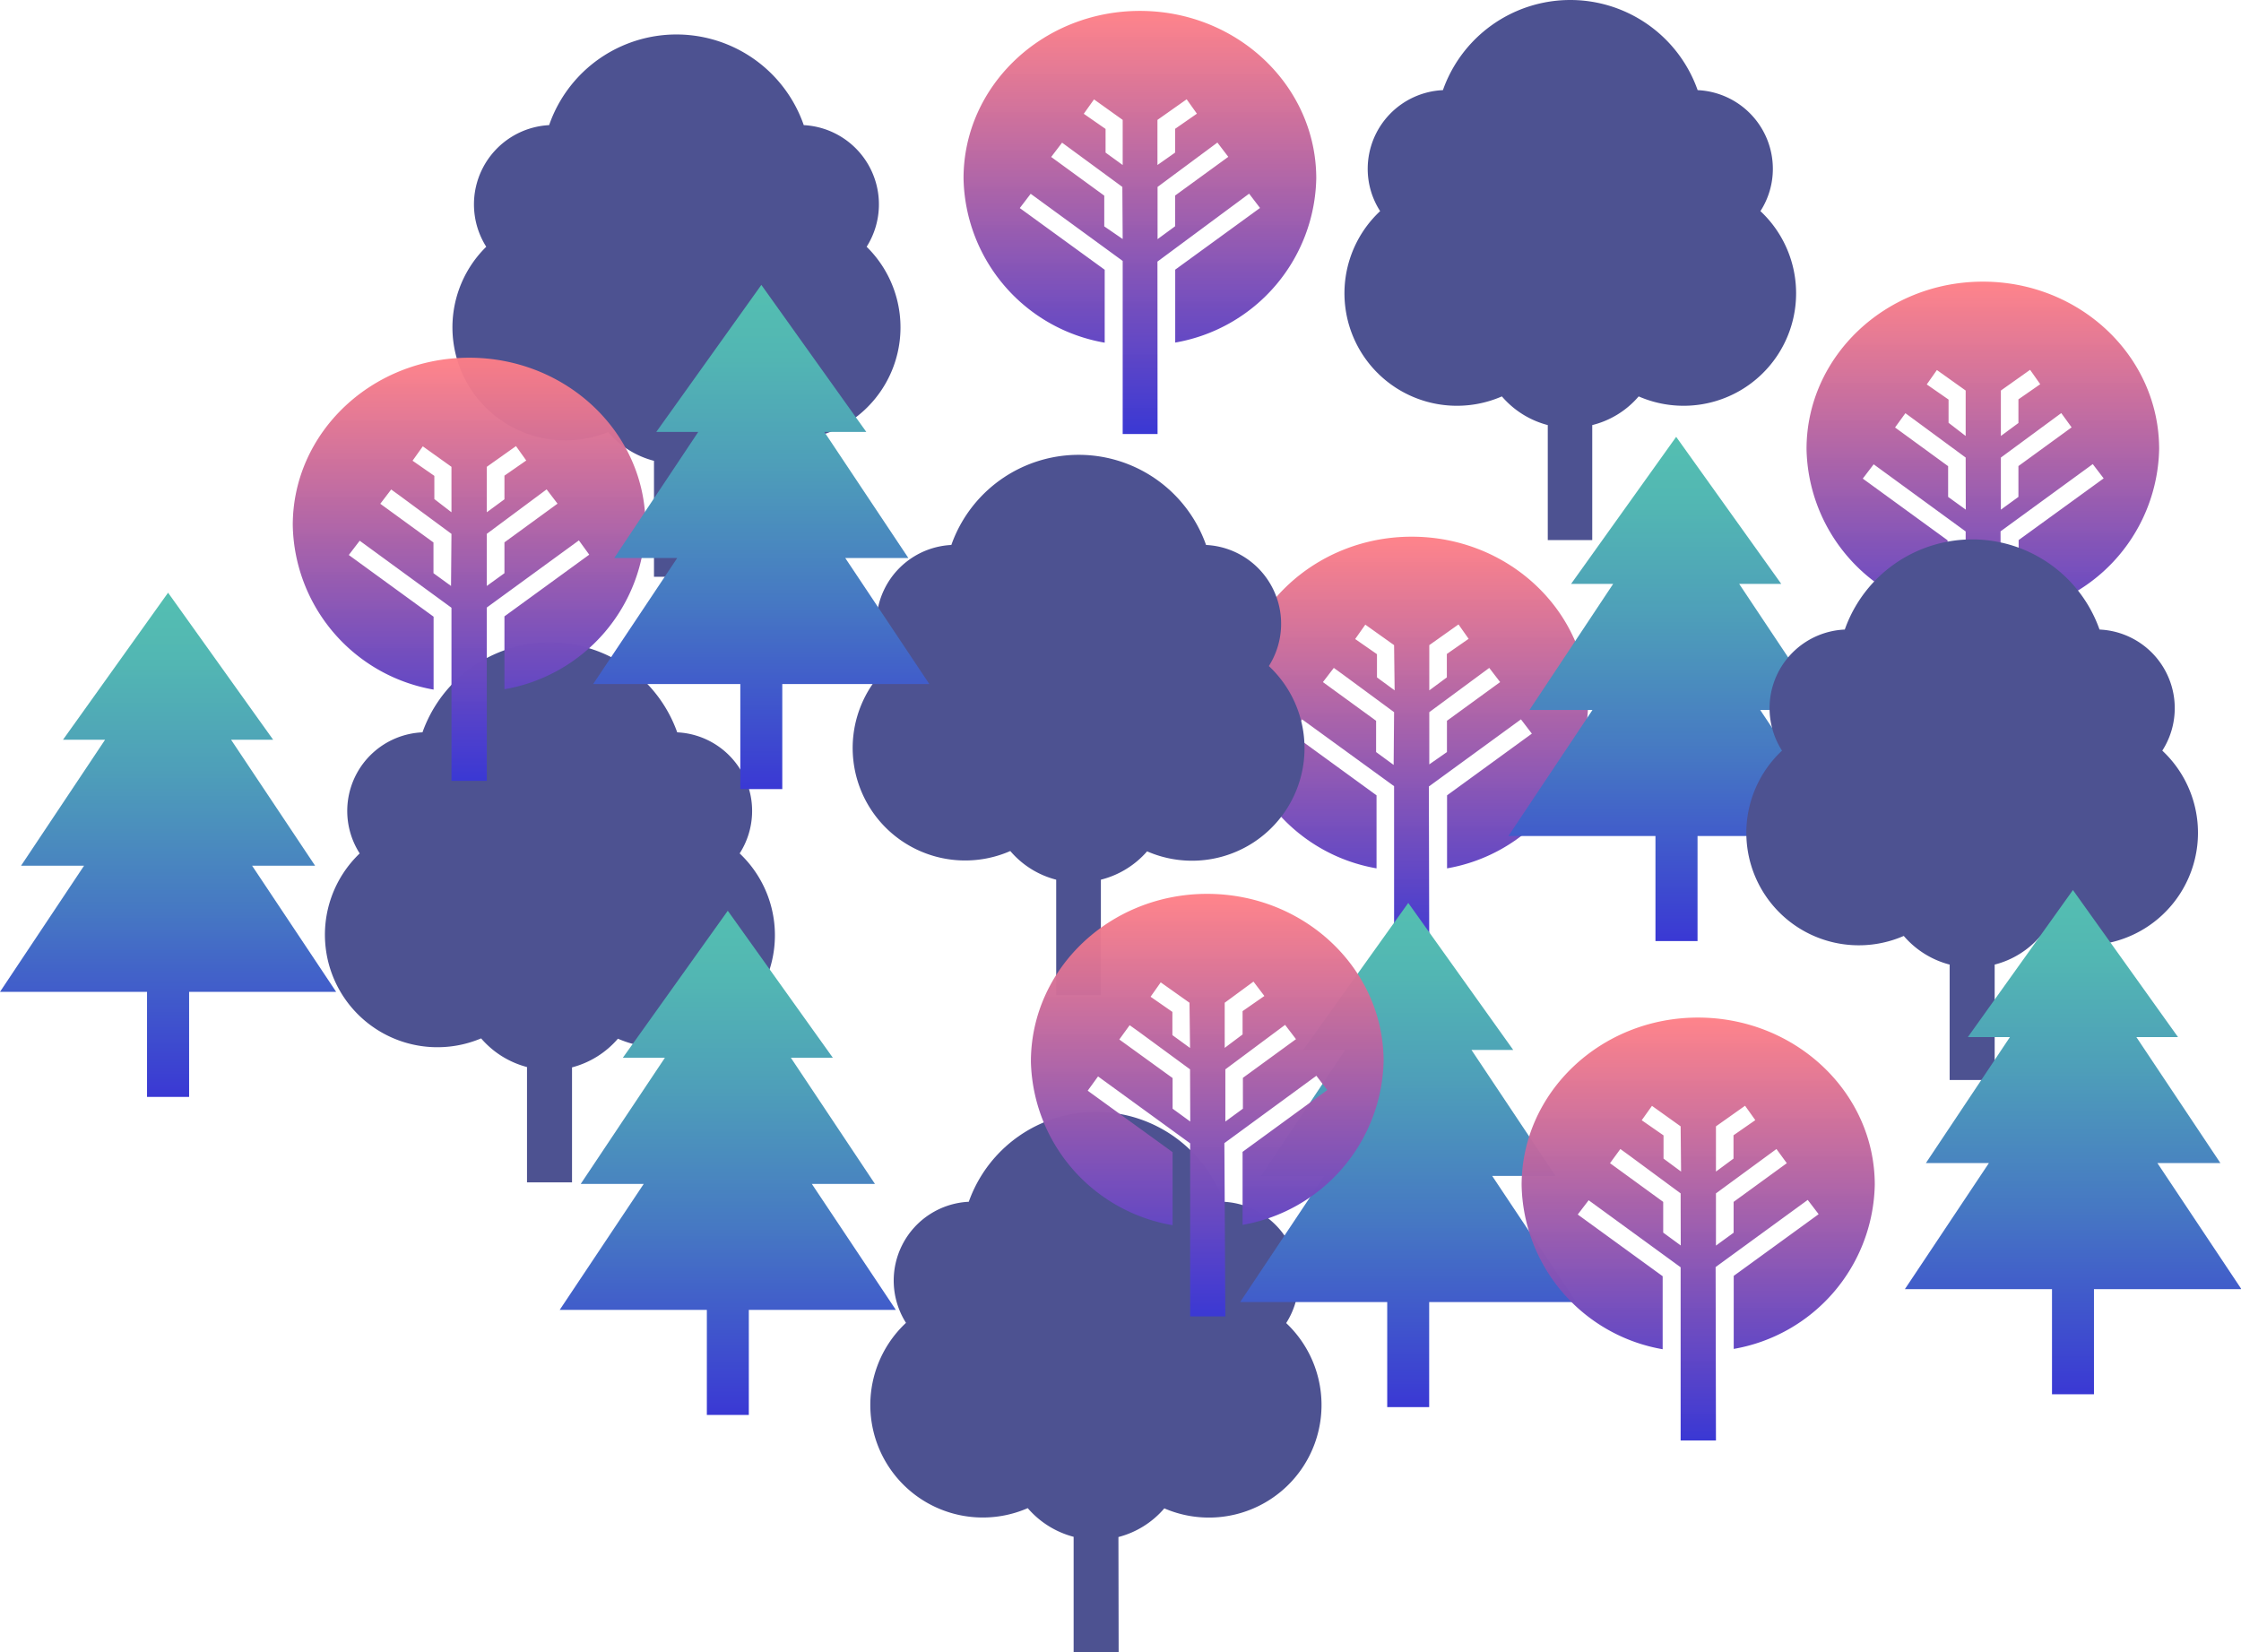 <svg xmlns="http://www.w3.org/2000/svg" xmlns:xlink="http://www.w3.org/1999/xlink" viewBox="0 0 205.6 151.57"><defs><style>.cls-1,.cls-10,.cls-11,.cls-12,.cls-13,.cls-2,.cls-3,.cls-4,.cls-5,.cls-6,.cls-7,.cls-8,.cls-9{fill-rule:evenodd;}.cls-1{fill:url(#linear-gradient);}.cls-2{fill:#4d5291;}.cls-3{fill:url(#linear-gradient-2);}.cls-4{fill:url(#linear-gradient-3);}.cls-5{fill:url(#linear-gradient-4);}.cls-6{fill:url(#linear-gradient-5);}.cls-7{fill:url(#linear-gradient-6);}.cls-8{fill:url(#linear-gradient-7);}.cls-9{fill:url(#linear-gradient-8);}.cls-10{fill:url(#linear-gradient-9);}.cls-11{fill:url(#linear-gradient-10);}.cls-12{fill:url(#linear-gradient-11);}.cls-13{fill:url(#linear-gradient-12);}</style><linearGradient id="linear-gradient" x1="129.51" y1="49.19" x2="129.51" y2="88.01" gradientUnits="userSpaceOnUse"><stop offset="0" stop-color="#ff7f86" stop-opacity="0.96"/><stop offset="0.68" stop-color="#764ebc" stop-opacity="0.99"/><stop offset="1" stop-color="#3a38d4"/></linearGradient><linearGradient id="linear-gradient-2" x1="66.77" y1="83.56" x2="66.77" y2="129.82" gradientUnits="userSpaceOnUse"><stop offset="0" stop-color="#54bfb1"/><stop offset="0.14" stop-color="#52b6b3"/><stop offset="0.35" stop-color="#4e9fb9"/><stop offset="0.63" stop-color="#4678c3"/><stop offset="0.94" stop-color="#3c43d1"/><stop offset="1" stop-color="#3a38d4"/></linearGradient><linearGradient id="linear-gradient-3" x1="181.96" y1="25.82" x2="181.96" y2="64.64" xlink:href="#linear-gradient"/><linearGradient id="linear-gradient-4" x1="129.2" y1="82.84" x2="129.2" y2="129.1" xlink:href="#linear-gradient-2"/><linearGradient id="linear-gradient-5" x1="155.81" y1="93.33" x2="155.81" y2="132.16" xlink:href="#linear-gradient"/><linearGradient id="linear-gradient-6" x1="153.81" y1="40.08" x2="153.81" y2="86.34" xlink:href="#linear-gradient-2"/><linearGradient id="linear-gradient-7" x1="104.58" y1="0.99" x2="104.58" y2="39.82" xlink:href="#linear-gradient"/><linearGradient id="linear-gradient-8" x1="15.42" y1="54.38" x2="15.42" y2="100.64" xlink:href="#linear-gradient-2"/><linearGradient id="linear-gradient-9" x1="110.72" y1="81.96" x2="110.72" y2="120.79" gradientTransform="matrix(1, 0, 0, 1, -0.14, 0.2)" xlink:href="#linear-gradient"/><linearGradient id="linear-gradient-10" x1="43.04" y1="32.82" x2="43.04" y2="71.64" xlink:href="#linear-gradient"/><linearGradient id="linear-gradient-11" x1="190.18" y1="81.66" x2="190.18" y2="127.92" xlink:href="#linear-gradient-2"/><linearGradient id="linear-gradient-12" x1="69.84" y1="26.14" x2="69.84" y2="72.4" xlink:href="#linear-gradient-2"/></defs><title>tree-forest</title><g id="Layer_2" data-name="Layer 2"><g id="Layer_2-2" data-name="Layer 2"><path class="cls-1" d="M131.13,88H127.9V72.13L119.46,66v0h0l-.95,1.31,7.78,5.66v6.7a15.6,15.6,0,0,1-12.94-15.06c0-8.48,7.25-15.37,16.17-15.37s16.18,6.89,16.18,15.37a15.6,15.6,0,0,1-12.94,15.06v-6.7l7.78-5.66-1-1.31h0v0l-8.45,6.16Zm0-22.66v4.79L132.75,69V66.13l4.88-3.55-1-1.3h0Zm-3.23,0-4.74-3.49-.79-.57-1,1.3,4.88,3.55V69l1.61,1.18Zm3.23-6.15v4.15l1.61-1.19V60l2-1.39-.93-1.32h0Zm-3.23,0-2.64-1.88-.93,1.32,2,1.39v2.13l1.62,1.19Z"/><path class="cls-2" d="M52.48,108.48H48.35V97.9a8.35,8.35,0,0,1-4.21-2.63A10.32,10.32,0,0,1,33,78.3a7.22,7.22,0,0,1,5.76-11.11,12.4,12.4,0,0,1,23.37,0A7.22,7.22,0,0,1,67.86,78.3a10.33,10.33,0,0,1-11.17,17,8.35,8.35,0,0,1-4.21,2.63Z"/><path class="cls-3" d="M68.7,129.82H64.85v-9.64H51.35l7.71-11.56H53.28L61,97.05H57.14l9.63-13.49,9.64,13.49H72.56l7.71,11.57H74.48l7.71,11.56H68.7Z"/><path class="cls-4" d="M183.57,64.64h-3.23V48.76L171.9,42.6h0l-1,1.31,7.78,5.66v6.69a15.6,15.6,0,0,1-12.94-15.06c0-8.48,7.25-15.36,16.18-15.36s16.17,6.88,16.17,15.36A15.59,15.59,0,0,1,185.2,56.24l0-6.69L193,43.89l-1-1.31h0l0,0-8.46,6.17Zm0-22.66v4.78l1.61-1.17V42.76l4.88-3.55-.95-1.31h0Zm-3.23,0-4.74-3.49-.79-.58-.95,1.31,4.87,3.55v2.82l1.62,1.17Zm3.23-6.15V40l1.61-1.19V36.64l2-1.39-.93-1.32h0Zm-3.23,0-2.64-1.88-.93,1.32,2,1.39v2.13L180.34,40Z"/><path class="cls-2" d="M102.63,151.57H98.5V141a8.35,8.35,0,0,1-4.21-2.63,10.32,10.32,0,0,1-11.17-17,7.24,7.24,0,0,1,5.76-11.11,12.4,12.4,0,0,1,23.37,0A7.24,7.24,0,0,1,118,121.39a10.33,10.33,0,0,1-11.18,17,8.27,8.27,0,0,1-4.21,2.63Z"/><path class="cls-5" d="M131.12,129.1h-3.85v-9.64H113.78l7.71-11.57H115.7l7.71-11.56h-3.85l9.64-13.49,9.63,13.49H135l7.71,11.56H136.9l7.71,11.57H131.12Z"/><path class="cls-2" d="M101,91.3H96.9V80.71a8.2,8.2,0,0,1-4.21-2.63,10.32,10.32,0,0,1-11.18-17A7.24,7.24,0,0,1,87.28,50a12.39,12.39,0,0,1,23.37,0,7.24,7.24,0,0,1,5.76,11.11,10.32,10.32,0,0,1-11.17,17A8.29,8.29,0,0,1,101,80.71Z"/><path class="cls-6" d="M157.43,132.16h-3.24V116.27l-8.44-6.15,0,0h0l-1,1.31,7.79,5.66,0,6.7a15.6,15.6,0,0,1-12.94-15.06c0-8.48,7.25-15.37,16.18-15.37S172,100.22,172,108.7a15.6,15.6,0,0,1-12.94,15.06l0-6.7,7.79-5.66-1-1.31h0l0,0-8.45,6.16Zm0-22.67v4.79l1.62-1.18,0-2.83,4.88-3.55-.95-1.3h0Zm-3.24,0L149.46,106l-.8-.58-.95,1.3,4.88,3.55v2.82l1.61,1.18Zm3.24-6.15v4.15l1.61-1.19v-2.14l2-1.39-.94-1.32h0Zm-3.24,0-2.63-1.88-.94,1.32,2,1.39v2.13l1.61,1.19Z"/><path class="cls-2" d="M64.16,52.92H60V42.28a8.22,8.22,0,0,1-4.21-2.64,10.37,10.37,0,0,1-11.18-17,7.28,7.28,0,0,1,5.77-11.16,12.36,12.36,0,0,1,23.36,0,7.28,7.28,0,0,1,5.77,11.16A10.36,10.36,0,0,1,68.37,39.64a8.22,8.22,0,0,1-4.21,2.64Z"/><path class="cls-7" d="M155.74,86.34h-3.86V76.7H138.39l7.71-11.56h-5.78L148,53.57h-3.86l9.64-13.49,9.64,13.49h-3.86l7.71,11.57h-5.78l7.71,11.56H155.74Z"/><path class="cls-8" d="M106.2,39.82H103V23.94l-8.44-6.16v0h0l-1,1.31,7.79,5.66,0,6.69A15.6,15.6,0,0,1,88.4,16.36C88.4,7.88,95.65,1,104.58,1s16.18,6.89,16.18,15.37a15.6,15.6,0,0,1-12.94,15.06l0-6.69,7.78-5.66-1-1.31h0l0,0L106.19,24Zm0-22.67v4.79l1.61-1.18V17.94l4.88-3.55-1-1.31h0Zm-3.23,0-4.74-3.48-.79-.58-1,1.31,4.87,3.55v2.82L103,21.93ZM106.19,11v4.14L107.81,14V11.82l2-1.39-.94-1.32h0ZM103,11l-2.63-1.88-.94,1.32,2,1.39V14L103,15.14Z"/><path class="cls-2" d="M146.08,49.55H142V39a8.29,8.29,0,0,1-4.21-2.63,10.32,10.32,0,0,1-11.17-17,7.15,7.15,0,0,1-1.14-3.88,7.23,7.23,0,0,1,6.9-7.22,12.39,12.39,0,0,1,23.37,0,7.23,7.23,0,0,1,6.9,7.22,7.15,7.15,0,0,1-1.14,3.88,10.32,10.32,0,0,1-11.17,17A8.2,8.2,0,0,1,146.08,39Z"/><path class="cls-9" d="M17.35,100.64H13.49V91H0L7.71,79.43H1.93L9.64,67.87H5.78l9.64-13.49,9.64,13.49H21.2l7.71,11.56H23.13L30.84,91H17.35Z"/><path class="cls-10" d="M112.42,120.78h-3.23l0-15.88-8.45-6.14h0l-.95,1.31,7.79,5.64v6.7a15.61,15.61,0,0,1-13-15c0-8.49,7.22-15.39,16.15-15.4s16.19,6.85,16.21,15.33A15.62,15.62,0,0,1,114,112.38l0-6.7,7.77-5.67-1-1.31h0l0,0-8.44,6.18Zm0-22.67v4.79l1.61-1.18V98.89l4.87-3.55-1-1.31h0Zm-3.24,0-4.74-3.48-.8-.57-.95,1.31,4.89,3.54v2.81l1.62,1.18ZM112.36,92l0,4.14L114,94.91V92.77l2-1.39L115,90.06h0Zm-3.23,0-2.64-1.87-.93,1.32,2,1.39v2.13l1.62,1.18Z"/><path class="cls-2" d="M183,99.09h-4.13V88.5a8.29,8.29,0,0,1-4.21-2.63,10.32,10.32,0,0,1-11.17-17,7.22,7.22,0,0,1,5.76-11.11,12.39,12.39,0,0,1,23.37,0,7.22,7.22,0,0,1,5.76,11.11,10.32,10.32,0,0,1-11.17,17A8.2,8.2,0,0,1,183,88.5Z"/><path class="cls-11" d="M44.66,71.64H41.42V55.76L33,49.61l0,0h0l-1,1.31,7.78,5.66,0,6.69A15.61,15.61,0,0,1,26.86,48.18c0-8.48,7.25-15.36,16.18-15.36S59.22,39.7,59.22,48.18A15.6,15.6,0,0,1,46.28,63.24V56.55l7.78-5.66-.95-1.31h0l0,0-8.45,6.16Zm0-22.66v4.78l1.62-1.17V49.76l4.87-3.55-1-1.31h0Zm-3.24,0-4.73-3.49-.8-.58-1,1.31,4.88,3.55v2.82l1.61,1.17Zm3.24-6.15V47l1.62-1.19V43.64l2-1.39-.94-1.32h0Zm-3.24,0-2.63-1.88-.94,1.32,2,1.39v2.13L41.42,47Z"/><path class="cls-12" d="M192.11,127.92h-3.85v-9.64h-13.5l7.71-11.57h-5.78l7.71-11.56h-3.86l9.64-13.49,9.64,13.49H196l7.71,11.56h-5.78l7.71,11.57H192.11Z"/><path class="cls-13" d="M71.77,72.4H67.92V62.76H54.42L62.13,51.2H56.35l7.71-11.57H60.21l9.64-13.49,9.63,13.49H75.63L83.34,51.2H77.55l7.71,11.56H71.77Z"/></g></g></svg>